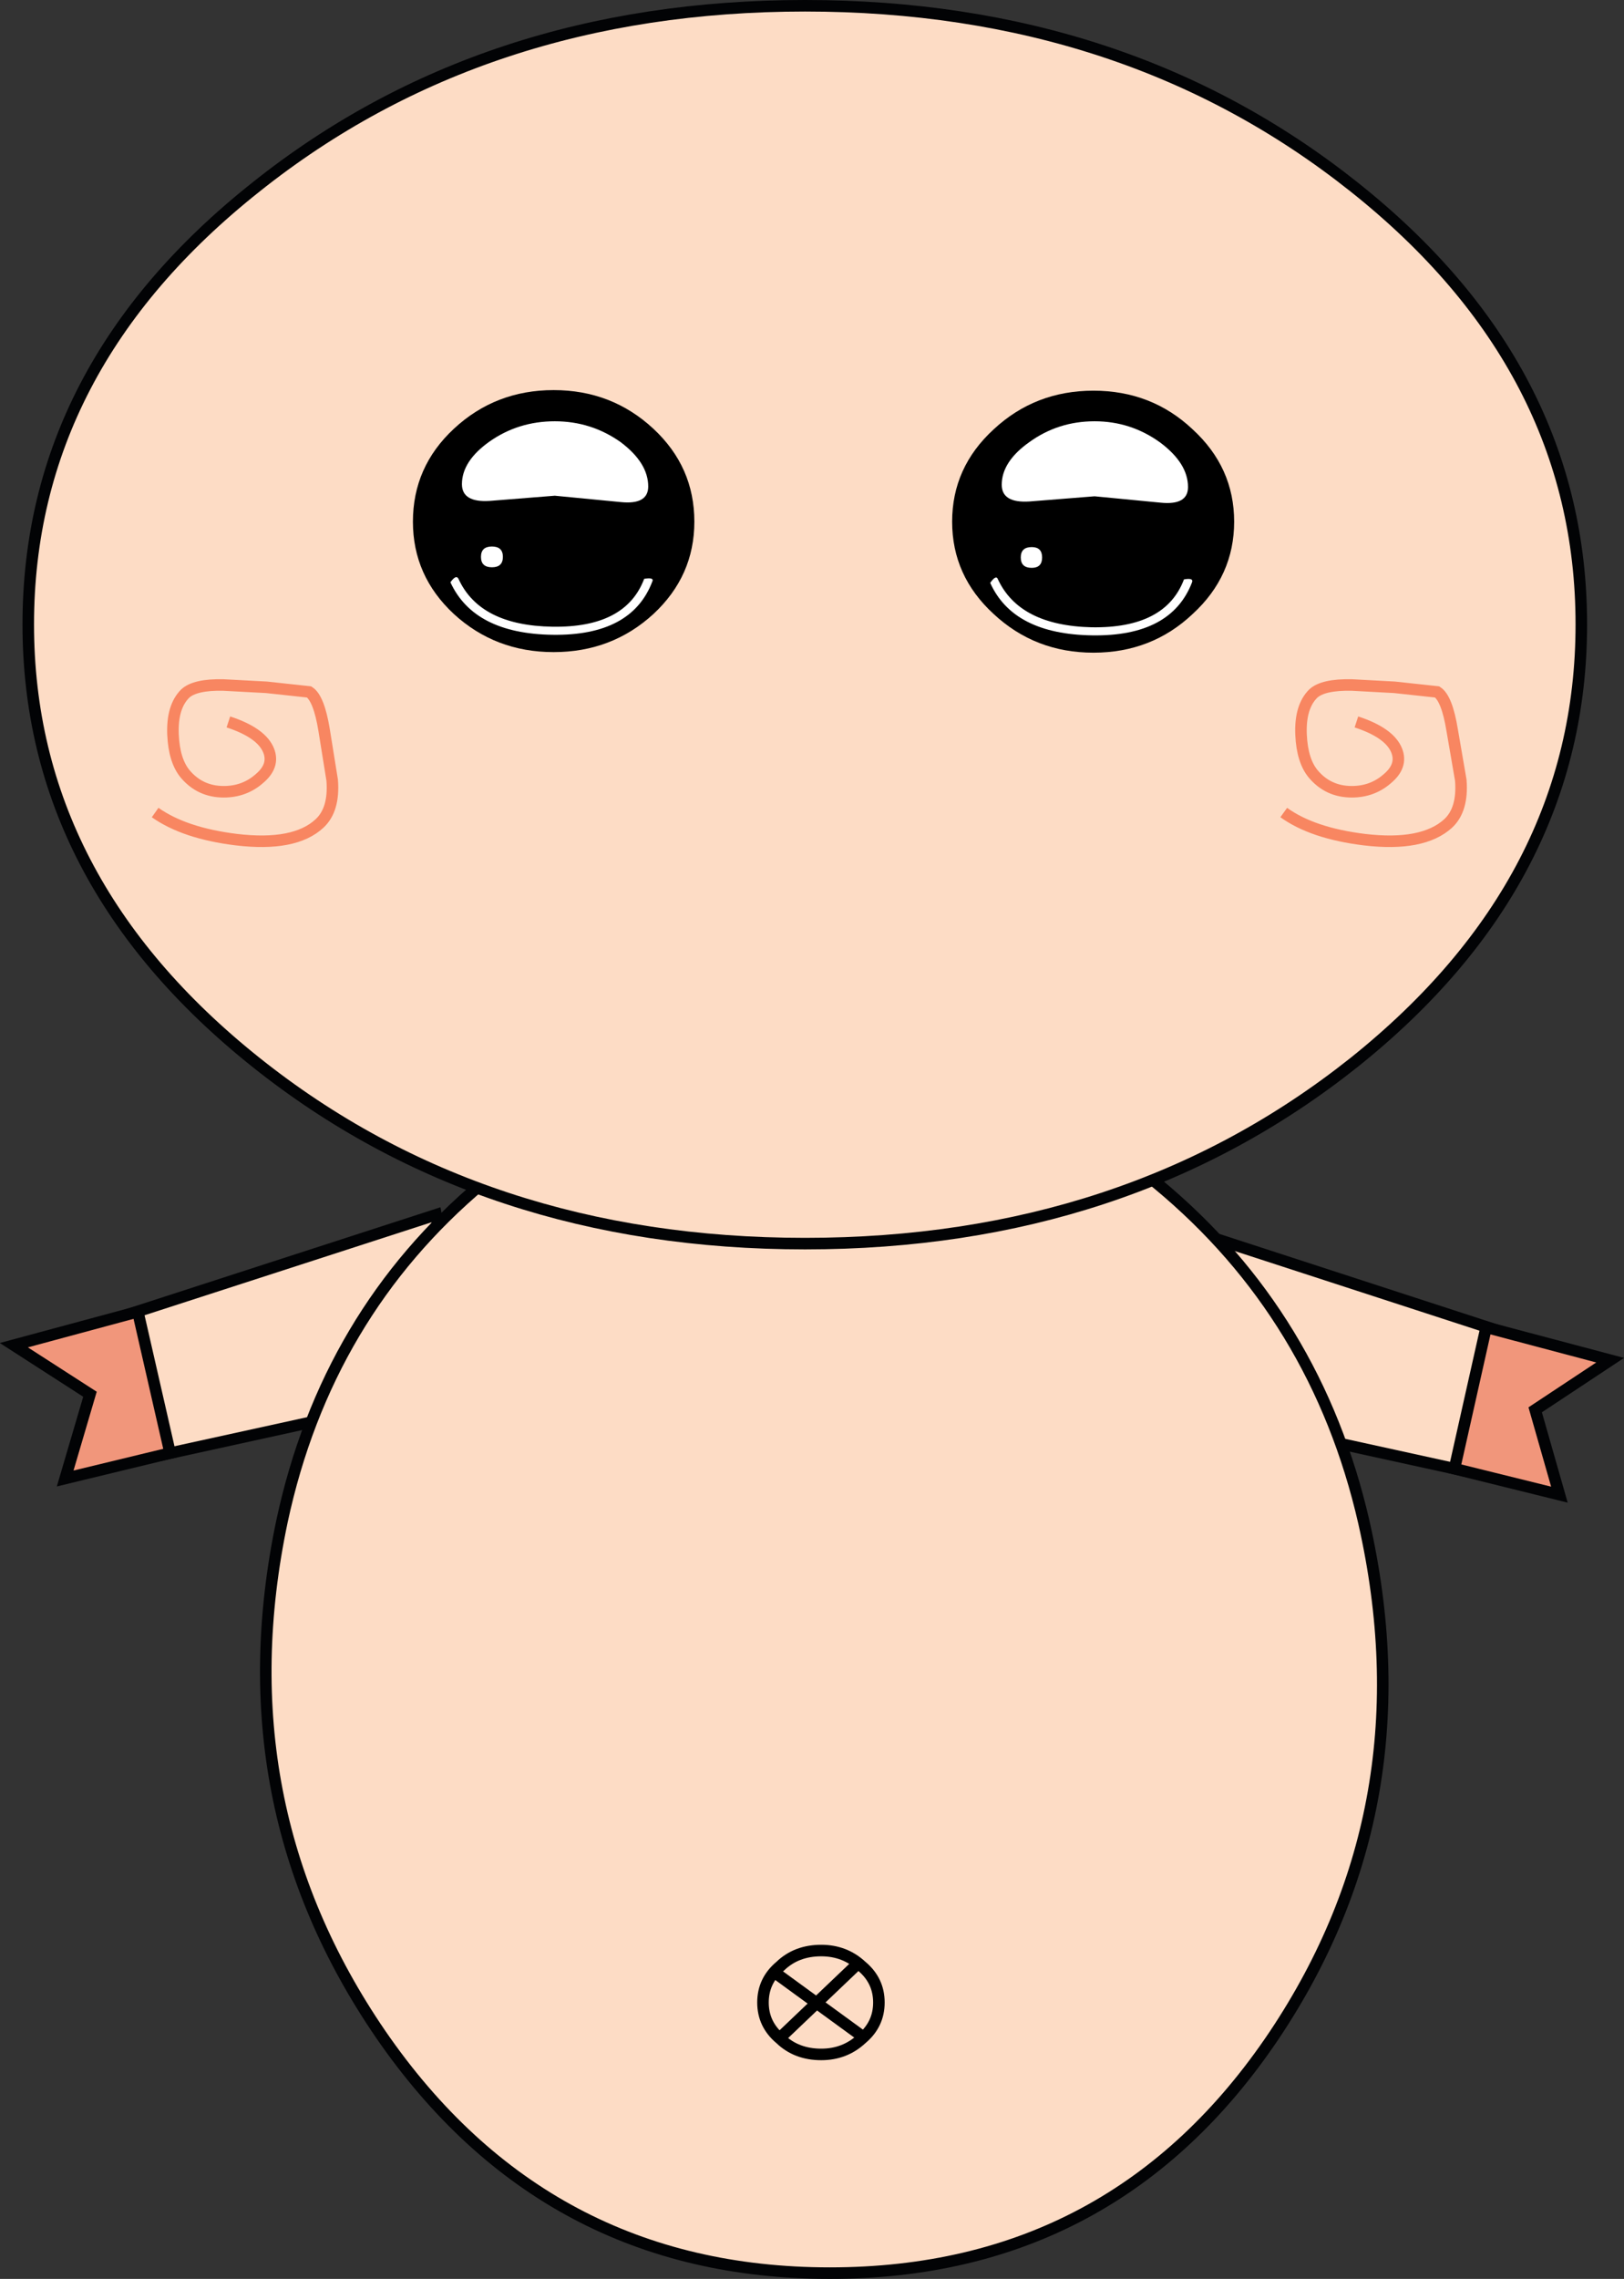 <?xml version="1.0" encoding="UTF-8" standalone="no"?>
<svg xmlns:xlink="http://www.w3.org/1999/xlink" height="197.45px" width="140.8px" xmlns="http://www.w3.org/2000/svg">
  <rect width="100%" height="100%" fill="#333333" stroke="none"/>
  <g transform="matrix(1.0, 0.0, 0.0, 1.0, 2.45, -2.3)">
    <path d="M97.85 123.9 L100.55 108.85 135.45 120.2 130.15 124.85 132.55 131.5 97.85 123.9" fill="#fddcc5" fill-rule="evenodd" stroke="none"/>
    <path d="M97.85 123.9 L132.55 131.5 130.15 124.85 135.45 120.2 100.55 108.85 97.85 123.9 Z" fill="none" stroke="#020305" stroke-linecap="butt" stroke-linejoin="miter-clip" stroke-miterlimit="3.0" stroke-width="1.0"/>
    <path d="M126.4 117.3 L137.15 120.15 130.65 124.45 132.75 131.8 123.65 129.55 126.4 117.3" fill="#f1967b" fill-rule="evenodd" stroke="none"/>
    <path d="M126.4 117.3 L123.65 129.55 132.75 131.8 130.65 124.45 137.15 120.15 126.4 117.3 Z" fill="none" stroke="#020305" stroke-linecap="butt" stroke-linejoin="miter-clip" stroke-miterlimit="3.0" stroke-width="1.0"/>
    <path d="M3.4 130.15 L5.75 123.5 0.45 118.85 35.35 107.55 38.1 122.55 3.4 130.15" fill="#fddcc5" fill-rule="evenodd" stroke="none"/>
    <path d="M3.4 130.15 L5.75 123.5 0.45 118.85 35.35 107.55 38.1 122.55 3.4 130.15 Z" fill="none" stroke="#020305" stroke-linecap="butt" stroke-linejoin="miter-clip" stroke-miterlimit="3.0" stroke-width="1.0"/>
    <path d="M5.35 123.1 L-1.25 118.85 9.5 115.95 12.3 128.2 3.2 130.4 5.35 123.1" fill="#f1967b" fill-rule="evenodd" stroke="none"/>
    <path d="M5.35 123.1 L-1.25 118.85 9.5 115.95 12.3 128.2 3.2 130.4 5.35 123.1 Z" fill="none" stroke="#020305" stroke-linecap="butt" stroke-linejoin="miter-clip" stroke-miterlimit="3.0" stroke-width="1.0"/>
    <path d="M39.4 104.8 Q52.5 93.75 68.6 93.85 84.7 93.85 97.95 104.9 111.7 116.3 115.8 134.2 121.35 158.7 108.05 178.6 94.2 199.25 69.5 199.25 44.8 199.25 30.55 178.55 16.85 158.55 22.0 134.1 25.85 116.15 39.4 104.8" fill="#fddcc5" fill-rule="evenodd" stroke="none"/>
    <path d="M39.4 104.8 Q52.5 93.75 68.6 93.85 84.7 93.85 97.95 104.9 111.7 116.3 115.8 134.2 121.35 158.7 108.05 178.6 94.2 199.25 69.5 199.25 44.8 199.25 30.55 178.55 16.85 158.55 22.0 134.1 25.85 116.15 39.4 104.8 Z" fill="none" stroke="#020305" stroke-linecap="butt" stroke-linejoin="miter-clip" stroke-miterlimit="3.0" stroke-width="1.0"/>
    <path d="M71.75 172.6 L65.4 178.65" fill="none" stroke="#000000" stroke-linecap="butt" stroke-linejoin="miter-clip" stroke-miterlimit="3.0" stroke-width="1.0"/>
    <path d="M64.65 173.15 L72.2 178.65" fill="none" stroke="#000000" stroke-linecap="butt" stroke-linejoin="miter-clip" stroke-miterlimit="3.0" stroke-width="1.0"/>
    <path d="M73.75 175.8 Q73.75 177.7 72.25 178.95 70.8 180.3 68.75 180.3 66.6 180.3 65.2 178.95 63.7 177.7 63.7 175.8 63.7 173.9 65.2 172.65 66.6 171.3 68.75 171.3 70.8 171.3 72.25 172.65 73.75 173.9 73.75 175.8 Z" fill="none" stroke="#000000" stroke-linecap="butt" stroke-linejoin="miter-clip" stroke-miterlimit="3.0" stroke-width="1.0"/>
    <path d="M114.95 94.35 Q95.2 110.05 67.35 110.05 39.45 110.05 19.75 94.35 0.0 78.6 0.0 56.4 0.0 34.15 19.75 18.5 39.45 2.8 67.35 2.8 95.2 2.8 114.95 18.5 134.65 34.15 134.65 56.4 134.65 78.6 114.95 94.35" fill="#fddcc5" fill-rule="evenodd" stroke="none"/>
    <path d="M114.95 94.35 Q95.2 110.05 67.35 110.05 39.45 110.05 19.75 94.35 0.0 78.6 0.0 56.4 0.0 34.15 19.75 18.5 39.45 2.8 67.35 2.8 95.2 2.8 114.95 18.5 134.65 34.15 134.65 56.4 134.65 78.6 114.95 94.35 Z" fill="none" stroke="#020305" stroke-linecap="butt" stroke-linejoin="miter-clip" stroke-miterlimit="3.0" stroke-width="1.0"/>
    <path d="M17.35 64.85 Q20.25 65.8 20.85 67.35 21.35 68.65 20.05 69.75 18.75 70.9 16.95 70.9 14.9 70.9 13.6 69.35 12.65 68.2 12.55 65.95 12.45 63.55 13.6 62.4 14.45 61.6 16.9 61.65 L20.65 61.85 24.35 62.25 Q25.2 62.8 25.65 65.55 L26.35 69.9 Q26.55 72.45 25.25 73.65 23.1 75.65 18.05 75.05 13.55 74.5 11.0 72.7" fill="none" stroke="#f88661" stroke-linecap="butt" stroke-linejoin="miter-clip" stroke-miterlimit="3.0" stroke-width="1.0"/>
    <path d="M115.15 64.85 Q118.05 65.8 118.65 67.35 119.15 68.65 117.85 69.75 116.55 70.9 114.75 70.9 112.7 70.9 111.4 69.35 110.45 68.2 110.35 65.95 110.25 63.55 111.4 62.4 112.25 61.6 114.75 61.65 L118.45 61.85 122.15 62.25 Q123.0 62.8 123.45 65.55 L124.2 69.9 Q124.4 72.45 123.1 73.65 120.9 75.65 115.85 75.05 111.35 74.5 108.85 72.7" fill="none" stroke="#f88661" stroke-linecap="butt" stroke-linejoin="miter-clip" stroke-miterlimit="3.0" stroke-width="1.0"/>
    <path d="M54.2 39.45 Q57.75 42.75 57.75 47.5 57.75 52.2 54.2 55.5 50.6 58.8 45.55 58.8 40.5 58.8 36.9 55.5 33.35 52.2 33.35 47.5 33.35 42.75 36.9 39.45 40.5 36.1 45.55 36.1 50.6 36.1 54.2 39.45" fill="#000000" fill-rule="evenodd" stroke="none"/>
    <path d="M53.75 44.45 Q53.75 46.05 51.35 45.8 L45.65 45.25 40.0 45.7 Q37.6 45.85 37.6 44.25 37.6 42.25 40.0 40.55 42.5 38.8 45.65 38.8 48.8 38.8 51.35 40.6 53.75 42.4 53.75 44.45" fill="#ffffff" fill-rule="evenodd" stroke="none"/>
    <path d="M53.75 52.6 Q52.45 56.95 45.45 56.85 38.5 56.75 36.95 52.6 L53.75 52.6" fill="#000000" fill-rule="evenodd" stroke="none"/>
    <path d="M53.4 52.45 Q54.3 52.3 54.1 52.7 52.3 57.4 45.45 57.3 38.65 57.2 36.6 52.75 37.1 52.05 37.3 52.45 39.15 56.5 45.45 56.6 51.8 56.7 53.4 52.45" fill="#ffffff" fill-rule="evenodd" stroke="none"/>
    <path d="M41.15 50.55 Q41.15 51.45 40.2 51.45 39.25 51.45 39.25 50.55 39.25 49.65 40.2 49.65 41.15 49.65 41.15 50.55" fill="#ffffff" fill-rule="evenodd" stroke="none"/>
    <path d="M100.95 39.5 Q104.55 42.8 104.55 47.5 104.55 52.2 100.95 55.5 97.4 58.85 92.35 58.85 87.3 58.85 83.7 55.5 80.1 52.2 80.1 47.5 80.1 42.8 83.7 39.5 87.3 36.15 92.35 36.15 97.4 36.15 100.95 39.5" fill="#000000" fill-rule="evenodd" stroke="none"/>
    <path d="M100.55 44.5 Q100.55 46.1 98.15 45.85 L92.45 45.3 86.8 45.75 Q84.4 45.9 84.4 44.3 84.4 42.3 86.8 40.6 89.3 38.8 92.45 38.8 95.6 38.8 98.15 40.65 100.55 42.45 100.55 44.5" fill="#ffffff" fill-rule="evenodd" stroke="none"/>
    <path d="M100.55 52.65 Q99.2 57.0 92.25 56.9 85.3 56.8 83.75 52.65 L100.55 52.65" fill="#000000" fill-rule="evenodd" stroke="none"/>
    <path d="M100.2 52.5 Q101.05 52.35 100.9 52.75 99.1 57.45 92.25 57.35 85.4 57.25 83.4 52.8 83.9 52.1 84.05 52.45 85.9 56.5 92.2 56.65 98.6 56.75 100.2 52.5" fill="#ffffff" fill-rule="evenodd" stroke="none"/>
    <path d="M87.9 50.6 Q87.9 51.5 87.0 51.5 86.05 51.5 86.05 50.6 86.05 49.7 87.0 49.7 87.9 49.7 87.9 50.6" fill="#ffffff" fill-rule="evenodd" stroke="none"/>
  </g>
</svg>
